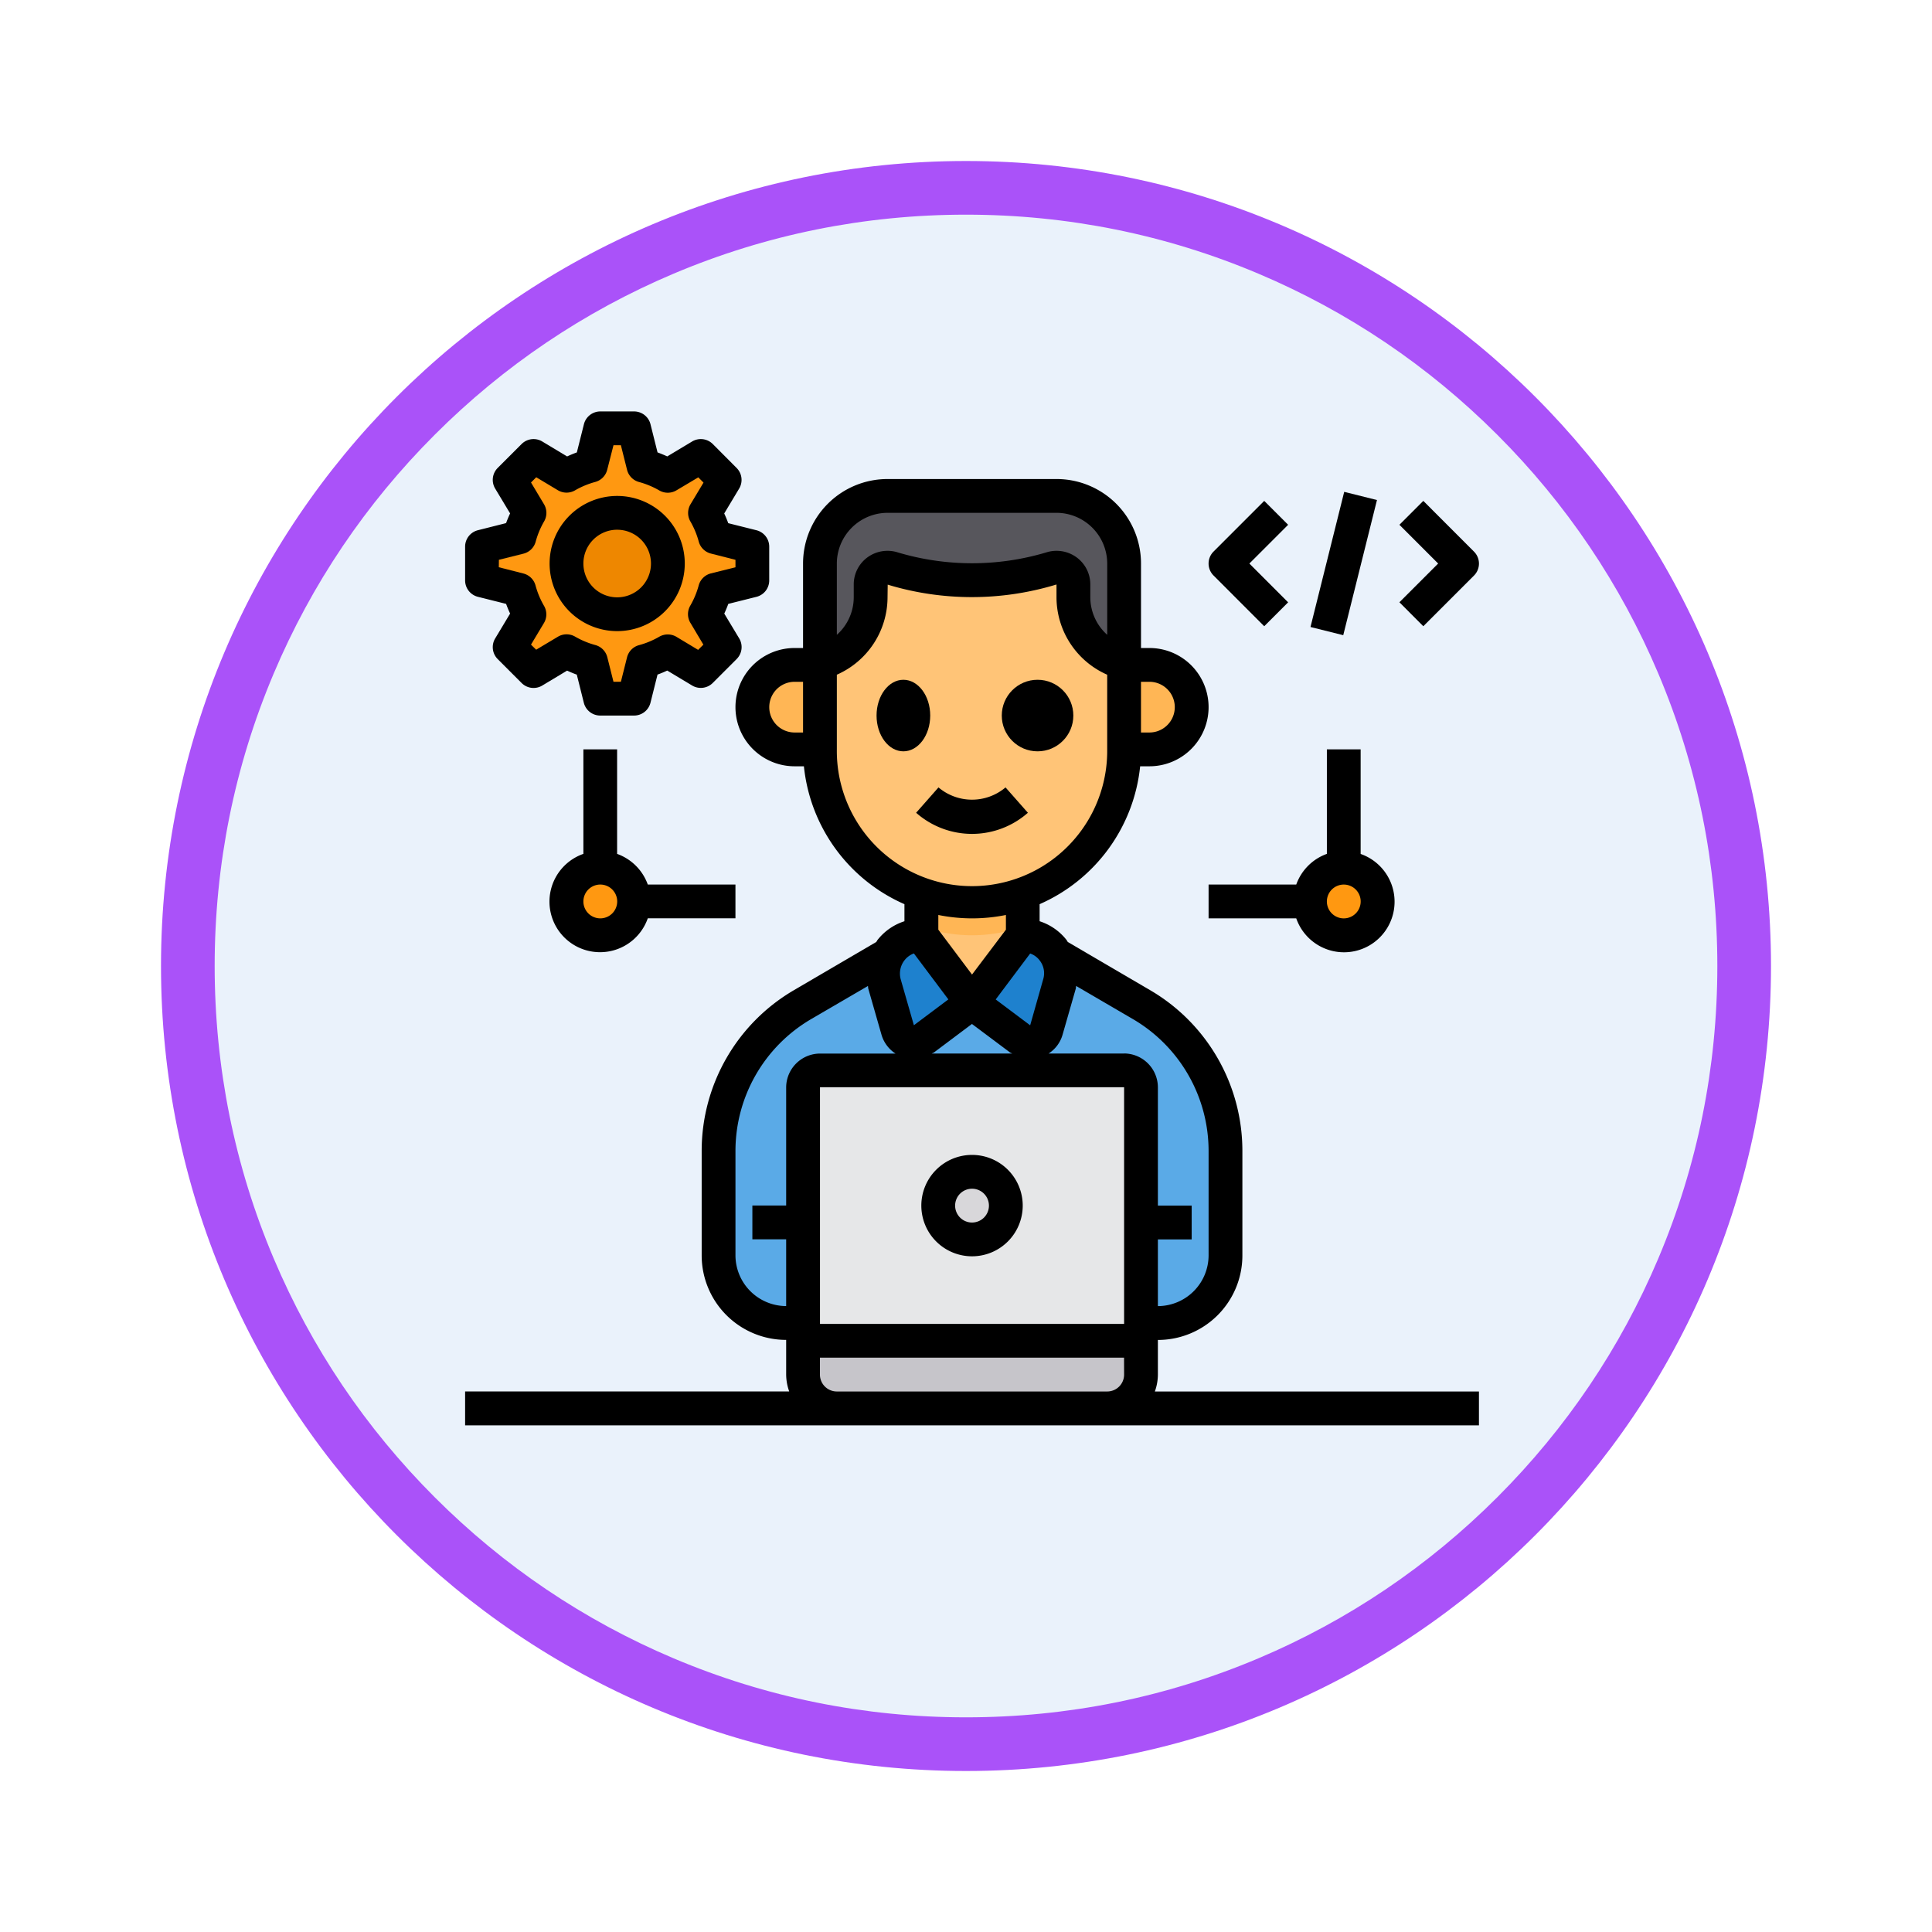 <svg xmlns="http://www.w3.org/2000/svg" xmlns:xlink="http://www.w3.org/1999/xlink" width="108" height="108" viewBox="0 0 108 108">
  <defs>
    <filter id="Trazado_982547" x="0" y="0" width="108" height="108" filterUnits="userSpaceOnUse">
      <feOffset dy="3" input="SourceAlpha"/>
      <feGaussianBlur stdDeviation="3" result="blur"/>
      <feFlood flood-opacity="0.161"/>
      <feComposite operator="in" in2="blur"/>
      <feComposite in="SourceGraphic"/>
    </filter>
  </defs>
  <g id="Grupo_1164082" data-name="Grupo 1164082" transform="translate(-161 -782)">
    <g id="Grupo_1158342" data-name="Grupo 1158342" transform="translate(0 25)">
      <g id="Grupo_1157998" data-name="Grupo 1157998" transform="translate(0 -1398)">
        <g id="Grupo_1153207" data-name="Grupo 1153207" transform="translate(0 703)">
          <g id="Grupo_1153117" data-name="Grupo 1153117" transform="translate(-93 939)">
            <g id="Grupo_1149598" data-name="Grupo 1149598" transform="translate(80 315)">
              <g id="Grupo_1148770" data-name="Grupo 1148770" transform="translate(-27 -2583)">
                <g id="Grupo_1146954" data-name="Grupo 1146954" transform="translate(-415 -1202)">
                  <g transform="matrix(1, 0, 0, 1, 616, 3983)" filter="url(#Trazado_982547)">
                    <g id="Trazado_982547-2" data-name="Trazado 982547" transform="translate(9 6)" fill="#eaf2fb">
                      <path d="M 45 88.5 C 39.127 88.5 33.43 87.35 28.068 85.082 C 22.889 82.891 18.236 79.755 14.241 75.759 C 10.245 71.764 7.109 67.111 4.918 61.932 C 2.65 56.57 1.5 50.873 1.5 45 C 1.5 39.127 2.65 33.43 4.918 28.068 C 7.109 22.889 10.245 18.236 14.241 14.241 C 18.236 10.245 22.889 7.109 28.068 4.918 C 33.43 2.65 39.127 1.5 45 1.5 C 50.873 1.5 56.57 2.65 61.932 4.918 C 67.111 7.109 71.764 10.245 75.759 14.241 C 79.755 18.236 82.891 22.889 85.082 28.068 C 87.35 33.43 88.5 39.127 88.5 45 C 88.5 50.873 87.35 56.57 85.082 61.932 C 82.891 67.111 79.755 71.764 75.759 75.759 C 71.764 79.755 67.111 82.891 61.932 85.082 C 56.57 87.35 50.873 88.5 45 88.5 Z" stroke="none"/>
                      <path d="M 45 3 C 39.329 3 33.829 4.11 28.653 6.299 C 23.652 8.415 19.16 11.443 15.302 15.302 C 11.443 19.16 8.415 23.652 6.299 28.653 C 4.11 33.829 3 39.329 3 45 C 3 50.671 4.11 56.171 6.299 61.347 C 8.415 66.348 11.443 70.84 15.302 74.698 C 19.16 78.557 23.652 81.585 28.653 83.701 C 33.829 85.89 39.329 87 45 87 C 50.671 87 56.171 85.89 61.347 83.701 C 66.348 81.585 70.84 78.557 74.698 74.698 C 78.557 70.84 81.585 66.348 83.701 61.347 C 85.89 56.171 87 50.671 87 45 C 87 39.329 85.89 33.829 83.701 28.653 C 81.585 23.652 78.557 19.16 74.698 15.302 C 70.84 11.443 66.348 8.415 61.347 6.299 C 56.171 4.11 50.671 3 45 3 M 45 0 C 69.853 0 90 20.147 90 45 C 90 69.853 69.853 90 45 90 C 20.147 90 0 69.853 0 45 C 0 20.147 20.147 0 45 0 Z" stroke="none" fill="#aa52f9"/>
                    </g>
                  </g>
                </g>
              </g>
            </g>
          </g>
        </g>
      </g>
    </g>
    <g id="Programmer-Developer-Software-Development-Application" transform="translate(185 803)">
      <path id="Trazado_999040" data-name="Trazado 999040" d="M45.337,45.1v5.866a3.783,3.783,0,0,1-3.778,3.778,3.885,3.885,0,0,1-.86-.1l-.085-.019V41.565a.945.945,0,0,0-.945-.945h-17a.945.945,0,0,0-.945.945V54.619l-.076.019a3.9,3.9,0,0,1-.869.1A3.783,3.783,0,0,1,17,50.963V45.1a9.446,9.446,0,0,1,4.685-8.152l4.789-2.8h9.389l4.789,2.8A9.446,9.446,0,0,1,45.337,45.1Z" transform="translate(-0.831 -1.782)" fill="#5aaae7"/>
      <path id="Trazado_999041" data-name="Trazado 999041" d="M16.026,12.021a5.818,5.818,0,0,1-.567,1.37l1.105,1.842-1.332,1.332L13.39,15.459a5.818,5.818,0,0,1-1.37.567l-.52,2.087H9.612l-.52-2.087a5.818,5.818,0,0,1-1.37-.567L5.881,16.564,4.549,15.232,5.654,13.39a5.818,5.818,0,0,1-.567-1.37L3,11.5V9.612l2.087-.52a5.818,5.818,0,0,1,.567-1.37L4.549,5.881,5.881,4.549,7.723,5.654a5.818,5.818,0,0,1,1.37-.567L9.612,3H11.5l.52,2.087a5.818,5.818,0,0,1,1.37.567l1.842-1.105,1.332,1.332L15.459,7.723a5.818,5.818,0,0,1,.567,1.37l2.087.52V11.5Z" transform="translate(-0.055 -0.055)" fill="#ff9811"/>
      <ellipse id="Elipse_12270" data-name="Elipse 12270" cx="2" cy="1.5" rx="2" ry="1.5" transform="translate(49 28)" fill="#ff9811"/>
      <circle id="Elipse_12271" data-name="Elipse 12271" cx="1.5" cy="1.5" r="1.5" transform="translate(8 28)" fill="#ff9811"/>
      <circle id="Elipse_12272" data-name="Elipse 12272" cx="2.5" cy="2.5" r="2.5" transform="translate(8 8)" fill="#ee8700"/>
      <path id="Trazado_999042" data-name="Trazado 999042" d="M40.891,57v1.889A1.9,1.9,0,0,1,39,60.778H23.889A1.9,1.9,0,0,1,22,58.889V57Z" transform="translate(-1.109 -3.049)" fill="#c6c5ca"/>
      <path id="Trazado_999043" data-name="Trazado 999043" d="M34.667,29.48V32.8l-2.834,3.778L29,32.8V29.48l2.834.491a8.312,8.312,0,0,0,2.834-.491Z" transform="translate(-1.497 -1.523)" fill="#ffc477"/>
      <path id="Trazado_999044" data-name="Trazado 999044" d="M40.891,41.945V56.113H22V41.945A.945.945,0,0,1,22.945,41h17A.945.945,0,0,1,40.891,41.945Z" transform="translate(-1.109 -2.162)" fill="#e6e7e8"/>
      <path id="Trazado_999045" data-name="Trazado 999045" d="M34.834,33a2.141,2.141,0,0,1,2.059,2.72l-.737,2.569a.945.945,0,0,1-.907.69.91.91,0,0,1-.567-.189L32,36.778Z" transform="translate(-1.663 -1.718)" fill="#1e81ce"/>
      <path id="Trazado_999046" data-name="Trazado 999046" d="M28.874,33l2.834,3.778L29.026,38.79a.945.945,0,0,1-1.474-.5l-.737-2.569A2.141,2.141,0,0,1,28.874,33Z" transform="translate(-1.371 -1.718)" fill="#1e81ce"/>
      <path id="Trazado_999047" data-name="Trazado 999047" d="M25.834,11.95v.718A3.771,3.771,0,0,1,23,16.323V10.778A3.778,3.778,0,0,1,26.778,7h9.446A3.778,3.778,0,0,1,40,10.778v5.545a3.771,3.771,0,0,1-2.834-3.655V11.95a.938.938,0,0,0-1.237-.888,14.58,14.58,0,0,1-4.43.661,14.58,14.58,0,0,1-4.43-.661.938.938,0,0,0-1.237.888Z" transform="translate(-1.164 -0.277)" fill="#57565c"/>
      <path id="Trazado_999048" data-name="Trazado 999048" d="M41,21.723V17h1.417a2.361,2.361,0,0,1,0,4.723Z" transform="translate(-2.162 -0.831)" fill="#ffb655"/>
      <path id="Trazado_999049" data-name="Trazado 999049" d="M22.778,17v4.723H21.361a2.361,2.361,0,0,1,0-4.723Z" transform="translate(-0.942 -0.831)" fill="#ffb655"/>
      <path id="Trazado_999050" data-name="Trazado 999050" d="M34.667,29.48v2.834a8.42,8.42,0,0,1-5.667,0V29.48l2.834.491a8.312,8.312,0,0,0,2.834-.491Z" transform="translate(-1.497 -1.523)" fill="#ffb655"/>
      <path id="Trazado_999051" data-name="Trazado 999051" d="M37.169,12.9v-.718a.938.938,0,0,0-1.237-.888,14.58,14.58,0,0,1-4.43.661,14.58,14.58,0,0,1-4.43-.661.938.938,0,0,0-1.237.888V12.9A3.771,3.771,0,0,1,23,16.558V21.4a8.5,8.5,0,0,0,17,0V16.558A3.771,3.771,0,0,1,37.169,12.9Z" transform="translate(-1.164 -0.513)" fill="#ffc477"/>
      <ellipse id="Elipse_12273" data-name="Elipse 12273" cx="2" cy="1.5" rx="2" ry="1.5" transform="translate(28 45)" fill="#d8d7da"/>
      <path id="Trazado_999052" data-name="Trazado 999052" d="M40.557,57.007a2.834,2.834,0,0,0,.17-.945V54.126A4.723,4.723,0,0,0,45.45,49.4V43.537a10.406,10.406,0,0,0-5.157-8.964l-4.6-2.692a.5.5,0,0,1-.057-.094,3.124,3.124,0,0,0-1.521-1.067v-.954a9.468,9.468,0,0,0,5.62-7.708h.52a3.306,3.306,0,1,0,0-6.612h-.472V10.723A4.723,4.723,0,0,0,35.06,6H25.614a4.723,4.723,0,0,0-4.723,4.723v4.723h-.472a3.306,3.306,0,0,0,0,6.612h.52a9.468,9.468,0,0,0,5.62,7.708v.954a3.124,3.124,0,0,0-1.521,1.067.5.5,0,0,1-.057.094l-4.6,2.692a10.406,10.406,0,0,0-5.157,8.964V49.4a4.723,4.723,0,0,0,4.723,4.723v1.936a2.834,2.834,0,0,0,.17.945H2V58.9H58.674V57.007Zm-.775-39.672h.472a1.417,1.417,0,1,1,0,2.834h-.472ZM20.891,20.169h-.472a1.417,1.417,0,1,1,0-2.834h.472ZM34.125,32.92a1.157,1.157,0,0,1,.189,1.048l-.727,2.569-1.927-1.445,1.927-2.569A1.121,1.121,0,0,1,34.125,32.92Zm-1.672,5.129c.038.028.085.038.132.066h-4.5c.047-.028.094-.038.132-.066l2.116-1.587Zm-4-6.858V30.37a9.54,9.54,0,0,0,3.778,0v.822L30.337,33.7ZM22.78,10.723a2.842,2.842,0,0,1,2.834-2.834H35.06a2.842,2.842,0,0,1,2.834,2.834v3.986a2.82,2.82,0,0,1-.945-2.1v-.718a1.87,1.87,0,0,0-.765-1.511,1.9,1.9,0,0,0-1.71-.274,14.513,14.513,0,0,1-8.274,0,1.9,1.9,0,0,0-1.71.274,1.87,1.87,0,0,0-.765,1.511v.718a2.82,2.82,0,0,1-.945,2.1Zm0,10.39V16.938a4.736,4.736,0,0,0,2.834-4.326l.009-.708a16.221,16.221,0,0,0,9.436-.009v.718a4.736,4.736,0,0,0,2.834,4.326v4.175a7.557,7.557,0,1,1-15.113,0ZM26.549,32.92a1.167,1.167,0,0,1,.538-.4l1.927,2.569-1.927,1.445-.737-2.569a1.219,1.219,0,0,1,.2-1.048ZM19.947,40v6.612H18.058v1.889h1.889v3.731A2.842,2.842,0,0,1,17.113,49.4V43.537A8.542,8.542,0,0,1,21.326,36.2l3.193-1.861c.009.047.009.1.019.151l.737,2.569a1.881,1.881,0,0,0,.784,1.058H21.836A1.9,1.9,0,0,0,19.947,40ZM38.838,56.062a.945.945,0,0,1-.945.945H22.78a.945.945,0,0,1-.945-.945v-.945h17Zm0-2.834h-17V40h17Zm0-15.113H34.616a1.849,1.849,0,0,0,.784-1.058l.737-2.569c.009-.047.009-.094.019-.151L39.348,36.2a8.542,8.542,0,0,1,4.213,7.339V49.4a2.842,2.842,0,0,1-2.834,2.834V48.506h1.889V46.616H40.727V40a1.9,1.9,0,0,0-1.889-1.889Z" transform="translate(0 -0.222)"/>
      <path id="Trazado_999053" data-name="Trazado 999053" d="M34.94,25.667l-1.25-1.417a2.905,2.905,0,0,1-3.748,0l-1.25,1.417A4.723,4.723,0,0,0,34.94,25.667Z" transform="translate(-1.48 -1.233)"/>
      <ellipse id="Elipse_12274" data-name="Elipse 12274" cx="1.5" cy="2" rx="1.5" ry="2" transform="translate(25 17)"/>
      <circle id="Elipse_12275" data-name="Elipse 12275" cx="2" cy="2" r="2" transform="translate(32 17)"/>
      <path id="Trazado_999054" data-name="Trazado 999054" d="M31.834,51.667A2.834,2.834,0,1,0,29,48.834,2.834,2.834,0,0,0,31.834,51.667Zm0-3.778a.945.945,0,1,1-.945.945A.945.945,0,0,1,31.834,47.889Z" transform="translate(-1.497 -2.439)"/>
      <path id="Trazado_999055" data-name="Trazado 999055" d="M2.715,12.362l1.576.395c.067.183.142.365.225.542L3.68,14.69a.945.945,0,0,0,.142,1.153L5.158,17.18a.945.945,0,0,0,1.154.143L7.7,16.488c.178.082.358.157.543.224l.394,1.575A.945.945,0,0,0,9.557,19h1.889a.945.945,0,0,0,.916-.716l.394-1.575c.189-.067.366-.142.543-.224l1.391.835a.945.945,0,0,0,1.154-.143l1.336-1.337a.945.945,0,0,0,.142-1.153L16.487,13.3c.083-.178.158-.359.225-.542l1.576-.395A.945.945,0,0,0,19,11.446V9.557a.945.945,0,0,0-.715-.916l-1.576-.395q-.1-.277-.225-.542l.835-1.392a.945.945,0,0,0-.142-1.153L15.845,3.822a.945.945,0,0,0-1.154-.143L13.3,4.514c-.178-.082-.358-.157-.543-.224l-.394-1.575A.945.945,0,0,0,11.446,2H9.557a.945.945,0,0,0-.916.716L8.246,4.291c-.189.067-.366.142-.543.224L6.312,3.679a.945.945,0,0,0-1.154.143L3.822,5.158A.945.945,0,0,0,3.68,6.311L4.515,7.7q-.125.266-.225.542L2.715,8.64A.945.945,0,0,0,2,9.557v1.889a.945.945,0,0,0,.715.916Zm1.174-2.069L5.262,9.95a.945.945,0,0,0,.683-.672,4.723,4.723,0,0,1,.472-1.133.945.945,0,0,0-.008-.96L5.684,5.972l.292-.293,1.212.727a.945.945,0,0,0,.952.008,4.707,4.707,0,0,1,1.133-.472.945.945,0,0,0,.671-.684l.35-1.369h.414l.344,1.372a.945.945,0,0,0,.671.684,4.707,4.707,0,0,1,1.133.472.945.945,0,0,0,.96-.008l1.219-.725.292.293L14.6,7.189a.945.945,0,0,0-.012.951,4.723,4.723,0,0,1,.472,1.133.945.945,0,0,0,.683.672l1.37.349v.416l-1.372.343a.945.945,0,0,0-.683.672,4.723,4.723,0,0,1-.472,1.133.945.945,0,0,0,.008.96l.725,1.218-.293.292L13.815,14.6a.95.95,0,0,0-.96-.008,4.707,4.707,0,0,1-1.133.472.945.945,0,0,0-.671.684l-.343,1.364h-.414L9.95,15.742a.945.945,0,0,0-.671-.684,4.707,4.707,0,0,1-1.133-.472.945.945,0,0,0-.96.008l-1.214.725-.289-.283.726-1.212a.945.945,0,0,0,0-.961,4.723,4.723,0,0,1-.472-1.133.945.945,0,0,0-.683-.672l-1.37-.349Z"/>
      <path id="Trazado_999056" data-name="Trazado 999056" d="M10.778,14.557A3.778,3.778,0,1,0,7,10.778,3.778,3.778,0,0,0,10.778,14.557Zm0-5.667a1.889,1.889,0,1,1-1.889,1.889A1.889,1.889,0,0,1,10.778,8.889Z" transform="translate(-0.277 -0.277)"/>
      <path id="Trazado_999057" data-name="Trazado 999057" d="M49.11,14.3l1.336-1.336L48.28,10.795l2.166-2.166L49.11,7.293l-2.834,2.834a.945.945,0,0,0,0,1.336Z" transform="translate(-2.439 -0.293)"/>
      <path id="Trazado_999058" data-name="Trazado 999058" d="M58.629,14.3l2.834-2.834a.945.945,0,0,0,0-1.336L58.629,7.293,57.293,8.629l2.166,2.166L57.293,12.96Z" transform="translate(-3.065 -0.293)"/>
      <rect id="Rectángulo_412308" data-name="Rectángulo 412308" width="7.789" height="1.888" transform="matrix(0.242, -0.97, 0.97, 0.242, 49.257, 14.05)"/>
      <path id="Trazado_999059" data-name="Trazado 999059" d="M46,29.557v1.889h4.9a2.827,2.827,0,1,0,3.6-3.6V22H52.612v5.841A2.834,2.834,0,0,0,50.9,29.557Zm7.557,0a.945.945,0,1,1-.945.945A.945.945,0,0,1,53.557,29.557Z" transform="translate(-2.439 -1.109)"/>
      <path id="Trazado_999060" data-name="Trazado 999060" d="M8.889,22v5.841a2.827,2.827,0,1,0,3.6,3.6h4.9V29.557h-4.9a2.834,2.834,0,0,0-1.715-1.715V22Zm.945,9.446a.945.945,0,1,1,.945-.945A.945.945,0,0,1,9.834,31.446Z" transform="translate(-0.277 -1.109)"/>
    </g>
  </g>
</svg>
